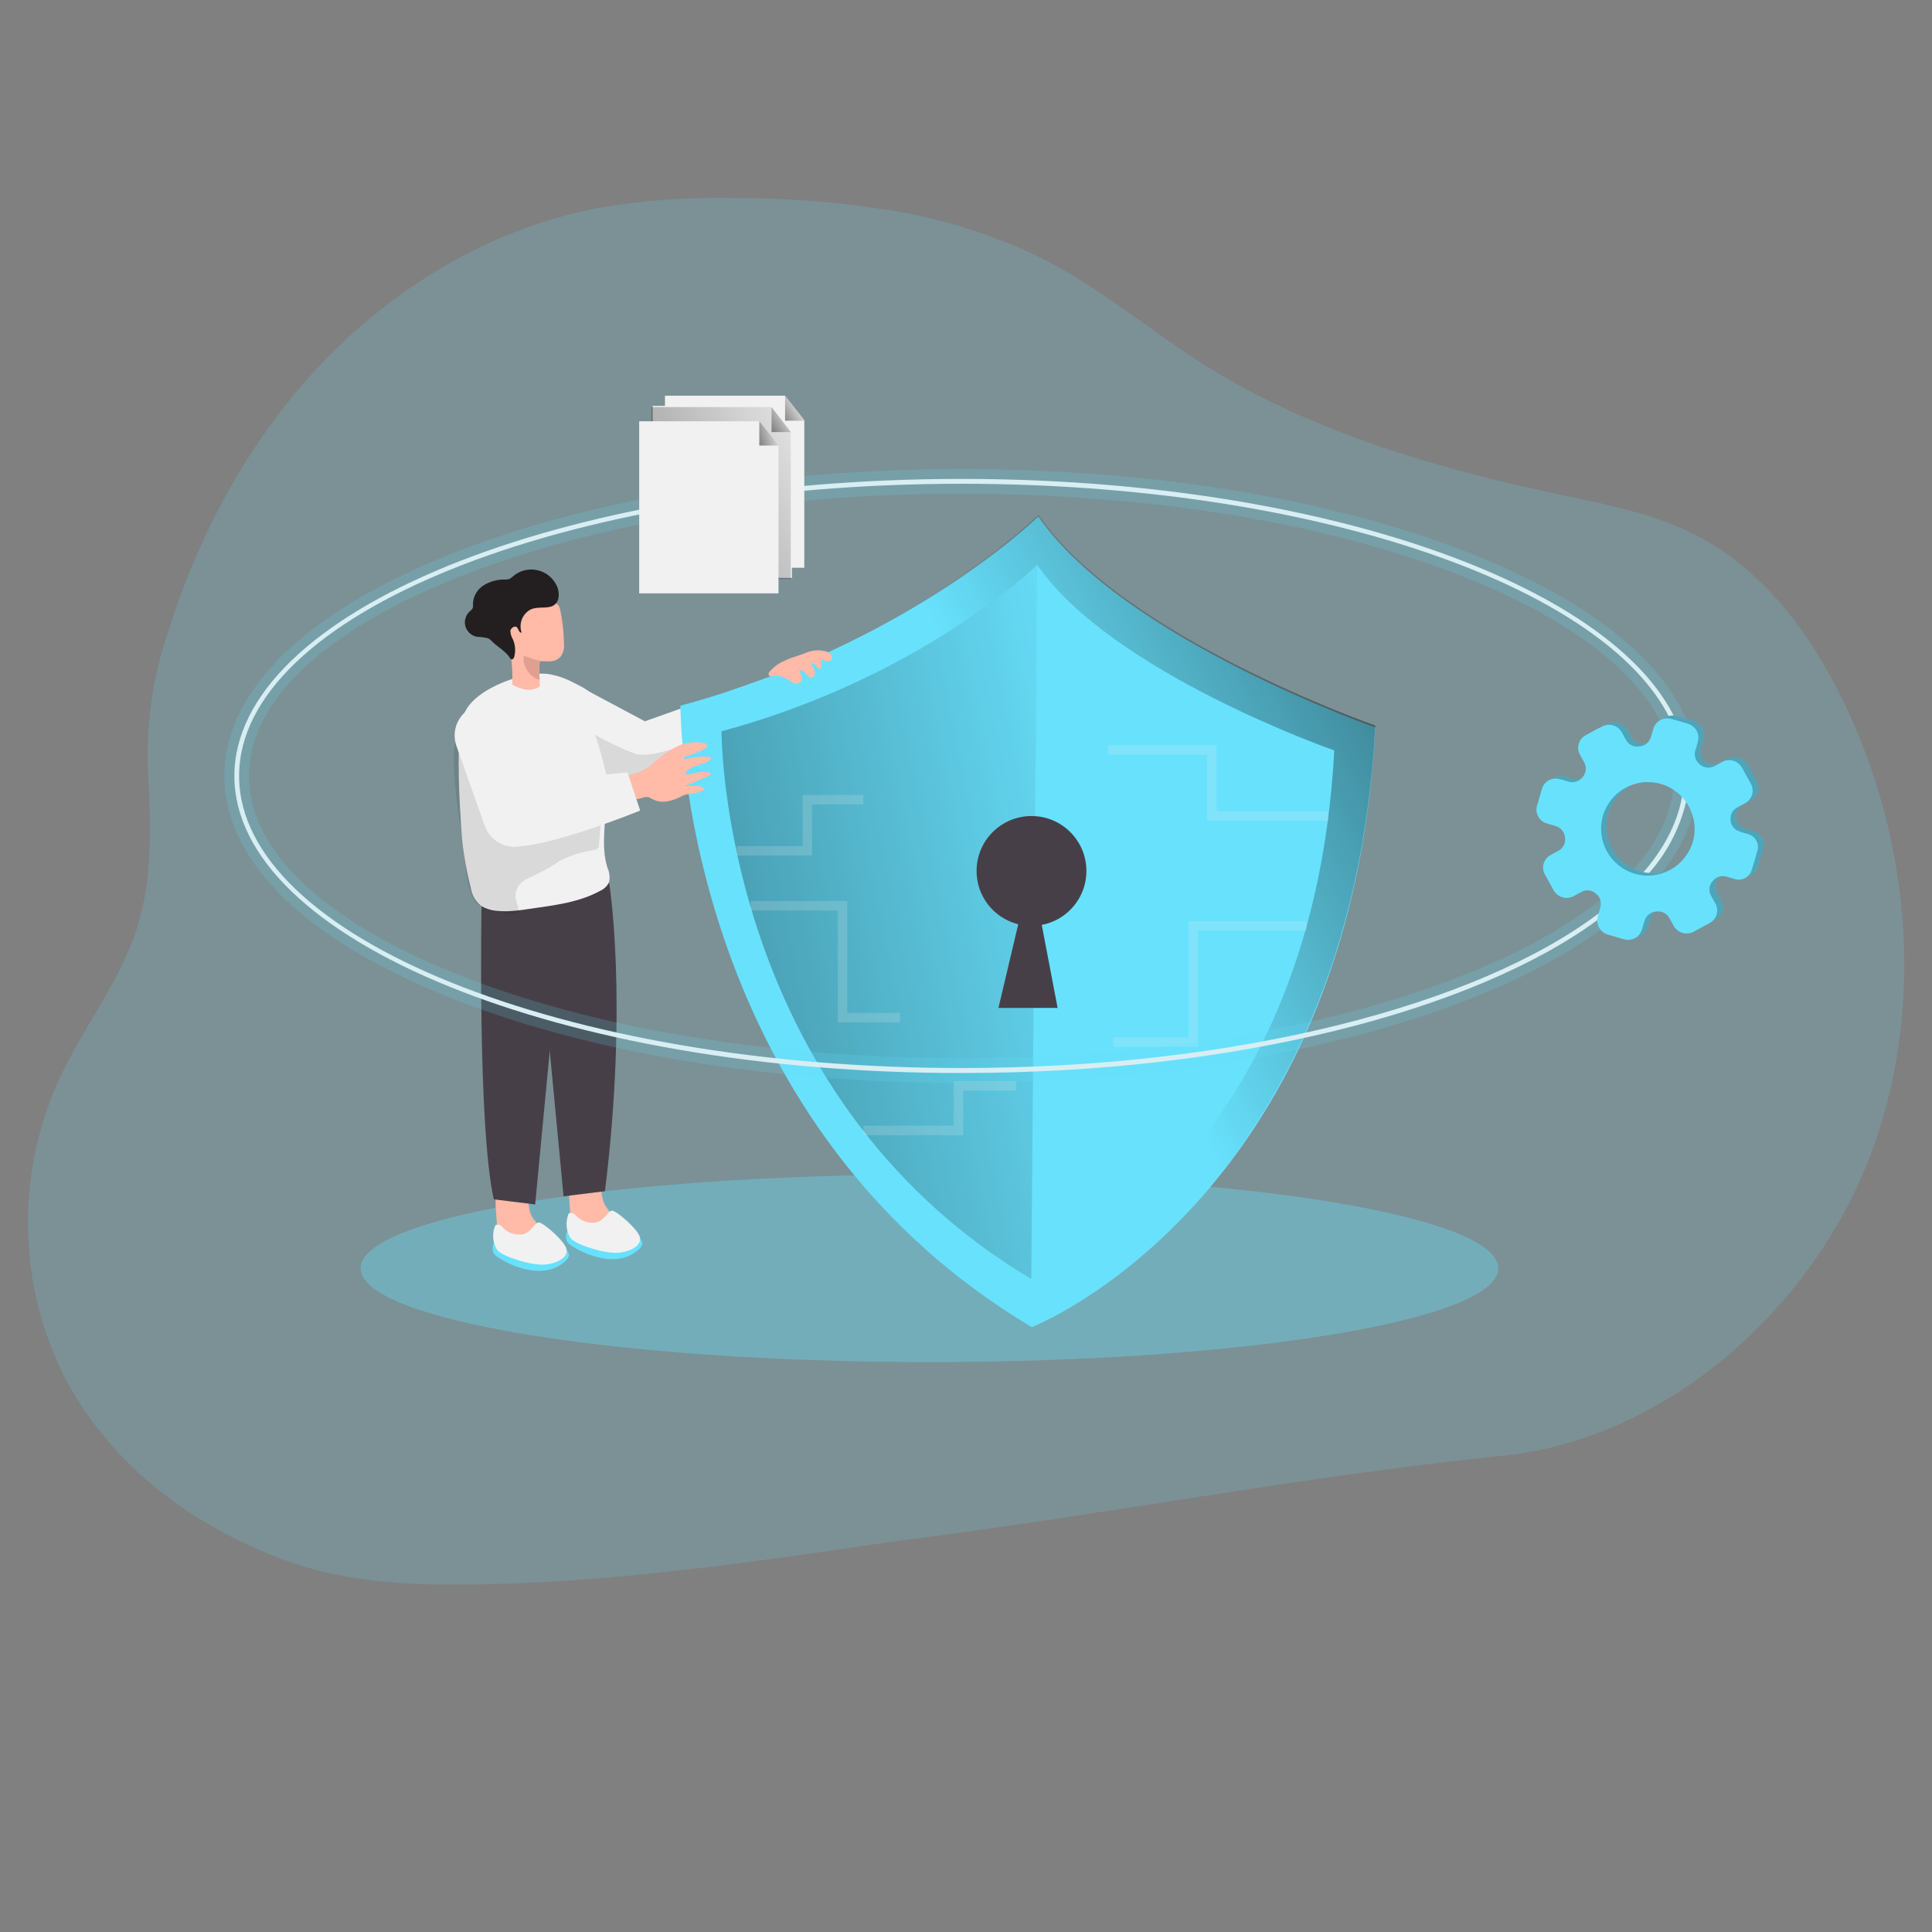 <svg width="300" height="300" viewBox="0 0 300 300" fill="none" xmlns="http://www.w3.org/2000/svg">
<rect x="0" y="0" width="300" height="300" fill="#808080" stroke="none"/>
<path opacity="0.18" d="M137.604 32.544C145.542 33.768 153.27 36.114 160.554 39.51C170.652 44.346 178.986 51.774 188.478 57.558C204.654 67.41 224.022 72.978 242.406 76.836C249.75 78.39 257.184 79.83 263.796 83.328C273.894 88.686 281.124 98.412 286.158 108.72C297.174 131.346 299.184 158.796 289.38 182.016C279.798 204.588 257.904 223.656 233.028 226.08C201.636 229.302 170.25 235.452 138.798 239.346C116.958 242.58 95.028 245.772 72.954 246.054C63.774 246.156 54.354 245.706 45.606 242.742C29.19 237.15 14.37 225.63 7.944 209.184C2.73 195.708 3.18 180.69 9.204 167.556C12.876 159.576 18.588 152.538 21.258 144.168C23.67 136.602 23.406 128.616 23.04 120.786C22.584 113.496 23.502 106.182 25.746 99.234C30.096 85.014 36.954 71.418 46.638 60.108C58.572 46.11 75 35.628 93.096 32.25C100.098 31.074 107.196 30.57 114.294 30.756C122.1 30.756 129.894 31.356 137.61 32.556L137.604 32.544Z" fill="#68E1FD"/>
<path opacity="0.35" d="M144.324 211.5C193.109 211.5 232.656 204.983 232.656 196.944C232.656 188.905 193.109 182.388 144.324 182.388C95.54 182.388 55.992 188.905 55.992 196.944C55.992 204.983 95.54 211.5 144.324 211.5Z" fill="#68E1FD"/>
<path d="M88.53 187.986C88.5 188.904 88.674 189.822 89.034 190.668C89.478 191.466 90.162 192.102 90.978 192.504C92.736 193.41 94.776 193.614 96.678 193.062C96.936 193.008 97.17 192.87 97.338 192.666C97.428 192.492 97.47 192.294 97.446 192.096C97.302 191.046 96.774 190.092 95.958 189.414C95.142 188.754 94.446 187.956 93.9 187.062C92.982 185.298 93.678 180.636 90.354 181.35C87.582 181.926 88.446 185.988 88.518 187.98L88.53 187.986Z" fill="#FFBAA8"/>
<path d="M88.074 191.136C88.074 191.136 87.606 192.294 88.182 192.972C88.758 193.65 94.728 197.358 98.748 194.376C102.768 191.394 93.294 190.998 93.294 190.998L88.068 191.136H88.074Z" fill="#68E1FD"/>
<path d="M88.314 188.43C88.692 188.25 89.148 188.37 89.388 188.712C90.192 189.606 91.398 190.026 92.58 189.822C93.882 189.51 94.416 187.986 95.058 187.986C95.7 187.986 99.186 190.944 99.384 192.21C99.582 193.476 97.806 194.412 95.838 194.532C93.87 194.652 89.412 193.302 88.596 192.264C87.882 191.106 87.774 189.678 88.314 188.424V188.43Z" fill="#F1F1F1"/>
<path d="M77.142 189.768C77.112 190.686 77.286 191.604 77.646 192.45C78.096 193.248 78.774 193.89 79.602 194.286C81.36 195.198 83.394 195.396 85.296 194.844C85.566 194.784 85.806 194.634 85.974 194.412C86.064 194.238 86.106 194.04 86.082 193.842C85.938 192.792 85.41 191.838 84.594 191.16C83.778 190.5 83.082 189.702 82.536 188.808C81.666 187.044 82.314 182.382 78.99 183.108C76.2 183.75 77.064 187.806 77.136 189.762L77.142 189.768Z" fill="#FFBAA8"/>
<path d="M76.68 192.954C76.68 192.954 76.212 194.112 76.788 194.79C77.364 195.468 83.334 199.176 87.354 196.194C91.374 193.212 81.9 192.816 81.9 192.816L76.674 192.954H76.68Z" fill="#68E1FD"/>
<path d="M76.92 190.254C77.298 190.068 77.754 190.182 77.994 190.53C78.792 191.43 79.998 191.856 81.186 191.658C82.488 191.346 83.022 189.822 83.676 189.822C84.33 189.822 87.798 192.78 87.99 194.046C88.182 195.312 86.412 196.248 84.444 196.368C82.476 196.488 78.018 195.138 77.202 194.1C76.482 192.942 76.374 191.502 76.92 190.254Z" fill="#F1F1F1"/>
<path d="M74.772 140.73C74.772 140.73 74.148 174.852 76.674 186.234L83.1 187.026L87.54 140.31L74.772 140.73Z" fill="#473F47"/>
<path d="M94.578 137.004C94.578 137.004 97.596 155.364 93.936 184.968L87.51 185.766L83.07 139.044L94.584 137.004H94.578Z" fill="#473F47"/>
<path d="M93.996 122.61C93.996 123.228 94.08 123.852 94.08 124.446C94.08 127.854 93.288 131.358 94.308 134.7C94.638 135.414 94.734 136.206 94.584 136.974C94.296 137.592 93.786 138.078 93.162 138.342C90.162 139.986 86.736 140.49 83.304 140.97C80.76 141.33 77.142 142.08 74.796 140.712C73.902 140.046 73.302 139.062 73.128 137.958C72.228 134.442 71.694 130.842 71.538 127.218C71.538 126.738 71.472 126.3 71.448 125.802C71.256 122.532 71.184 119.274 71.244 116.016C71.244 113.646 71.484 111.084 73.026 109.296C75.084 106.92 79.056 105.342 82.08 104.79C83.064 104.592 84.066 104.544 85.062 104.646C86.472 104.874 87.828 105.336 89.082 106.014C90.588 106.758 91.92 107.382 92.652 108.858C93.462 110.574 94.026 112.392 94.332 114.264C94.602 116.016 94.632 117.798 94.422 119.562C94.332 120.426 94.11 121.278 94.026 122.142C94.008 122.298 94.008 122.454 93.996 122.61Z" fill="#F1F1F1"/>
<path d="M91.146 107.208L100.134 112.002L119.154 105.246L122.46 113.382C122.46 113.382 105.018 122.304 101.652 122.34C98.286 122.376 89.424 119.928 89.424 119.928L91.152 107.214L91.146 107.208Z" fill="#F1F1F1"/>
<path opacity="0.1" d="M99.03 117.138C98.01 117.018 92.916 114.486 92.358 114.06C93.138 115.704 94.194 120.804 94.368 120.906C96.288 121.866 98.376 122.442 100.518 122.604C102.666 122.76 104.82 122.358 106.758 121.428C107.712 120.87 108.696 120.366 109.704 119.916C110.31 119.688 110.946 119.556 111.54 119.358C113.13 118.758 114.618 117.93 115.974 116.91C116.418 116.688 116.754 116.292 116.892 115.818C116.982 115.212 116.442 114.696 115.89 114.432C115.02 114.054 114.084 113.856 113.136 113.856C111.888 113.694 110.628 113.724 109.392 113.94C108.612 114.162 108.036 114.858 107.274 115.236C105.072 116.202 101.418 117.42 99.03 117.144V117.138Z" fill="#020202"/>
<path opacity="0.1" d="M80.106 141.894C79.116 142.176 76.836 141.276 76.086 141.144C75.63 141.072 75.168 140.844 74.772 140.73C72.516 140.172 72.246 133.836 72.018 132.126C71.43 127.62 70.53 122.946 70.476 118.428C70.38 116.688 70.578 114.942 71.07 113.268C71.586 111.576 72.828 110.196 74.46 109.506C74.778 109.374 75.126 109.338 75.462 109.404C76.83 109.752 77.112 112.02 77.352 113.076C77.766 115.002 78.702 115.884 79.656 117.426C80.61 118.968 80.676 120.894 81.582 122.484C81.804 122.928 82.116 123.324 82.5 123.642C83.274 124.092 84.18 124.284 85.068 124.182H91.548C92.07 124.11 92.598 124.242 93.024 124.548C93.402 125.046 93.546 125.682 93.408 126.294L93.012 131.088C93.018 131.298 92.964 131.502 92.856 131.682C92.67 131.874 92.424 131.994 92.16 132.024C90.384 132.282 88.662 132.81 87.048 133.596C85.482 134.67 83.814 135.594 82.074 136.35C81.57 136.578 81.114 136.884 80.718 137.268C80.256 137.844 80.022 138.576 80.064 139.314C80.064 139.782 80.658 141.222 80.484 141.564C80.406 141.72 80.268 141.84 80.1 141.894H80.106Z" fill="#020202"/>
<path d="M87.036 101.982C86.676 102.378 86.184 102.63 85.65 102.678C85.206 102.72 84.756 102.72 84.312 102.678H84.066C84.006 102.66 83.94 102.66 83.88 102.678C83.826 102.732 83.796 102.804 83.796 102.882C83.718 103.776 83.718 104.67 83.796 105.564V106.05C83.844 106.212 83.844 106.392 83.796 106.554C83.67 106.734 83.472 106.86 83.256 106.902C82.866 107.034 82.458 107.106 82.044 107.112C81.156 107.046 80.298 106.764 79.548 106.284C79.614 104.748 79.53 103.212 79.308 101.694C79.026 99.738 78.51 97.782 78.72 95.82C78.774 95.052 79.062 94.32 79.548 93.72C80.328 92.982 81.384 92.598 82.458 92.676C83.868 92.658 85.248 93.036 86.454 93.768C86.892 94.068 86.94 94.458 87.042 94.95C87.198 95.724 87.318 96.504 87.408 97.284C87.498 98.064 87.552 99.066 87.576 99.966C87.648 100.68 87.456 101.4 87.042 101.988L87.036 101.982Z" fill="#FFBAA8"/>
<path d="M85.476 94.212C84.558 94.458 83.376 94.212 82.446 94.614C81.132 95.286 80.514 96.828 80.994 98.22C80.616 98.358 80.544 97.668 80.25 97.392C79.956 97.116 79.332 97.482 79.248 97.962C79.272 98.442 79.416 98.91 79.662 99.318C80.022 100.164 80.088 101.106 79.848 101.988C79.782 102.198 79.626 102.444 79.428 102.39C79.23 102.336 79.068 101.976 78.942 101.82C78.738 101.574 78.516 101.346 78.27 101.142C77.814 100.74 77.298 100.38 76.818 99.984C76.338 99.588 76.164 99.21 75.618 99.066C75.096 98.964 74.568 98.898 74.04 98.874C72.798 98.634 71.988 97.434 72.228 96.198C72.324 95.712 72.57 95.268 72.936 94.938C73.116 94.812 73.272 94.65 73.386 94.458C73.458 94.242 73.476 94.02 73.44 93.798C73.464 92.622 74.076 91.536 75.072 90.906C76.056 90.288 77.196 89.97 78.36 89.988C78.612 90.006 78.864 89.976 79.104 89.898C79.326 89.784 79.53 89.634 79.698 89.46C81.528 87.912 84.27 88.14 85.818 89.97C86.004 90.192 86.166 90.426 86.31 90.684C86.682 91.314 86.832 92.052 86.724 92.778C86.658 93.474 86.154 94.05 85.476 94.212Z" fill="#231F20"/>
<path d="M84.306 102.708H84.06C84 102.69 83.934 102.69 83.874 102.708C83.82 102.762 83.79 102.834 83.79 102.912C83.712 103.806 83.712 104.7 83.79 105.594C82.164 105.078 81.132 103.488 81.312 101.796C82.284 102.204 83.298 102.516 84.33 102.714H84.3L84.306 102.708Z" fill="#E0A091"/>
<path d="M73.836 109.626C76.368 108.726 79.152 110.052 80.046 112.584L84.45 124.998C85.35 127.53 84.024 130.314 81.492 131.208C78.96 132.108 76.176 130.782 75.282 128.25L70.878 115.836C69.978 113.304 71.304 110.52 73.836 109.626Z" fill="#F1F1F1"/>
<path d="M213.564 112.956C209.628 186.78 160.224 206.076 160.224 206.076C105.378 173.394 105.654 109.578 105.654 109.578C140.61 100.14 160.602 80.838 161.226 80.202C174.258 99.192 213.57 112.956 213.57 112.956H213.564Z" fill="#68E1FD"/>
<path d="M213.564 112.662C209.628 186.486 160.224 205.782 160.224 205.782C105.378 173.1 105.654 109.284 105.654 109.284C140.628 99.864 160.62 80.586 161.244 79.944C174.258 98.946 213.57 112.662 213.57 112.662H213.564Z" fill="url(#paint0_linear_66_1027)"/>
<path d="M100.656 119.142C101.112 118.8 101.574 118.428 101.958 118.056C102.954 117.156 104.082 116.412 105.3 115.842C106.524 115.272 107.892 115.098 109.218 115.344C109.5 115.398 109.842 115.572 109.806 115.866C109.77 116.16 109.602 116.178 109.428 116.268C108.654 116.694 107.838 117.042 106.998 117.294C106.65 117.396 106.248 117.522 106.08 117.864C106.362 117.894 106.65 117.864 106.914 117.762C107.958 117.498 109.044 117.42 110.118 117.534C110.22 117.534 110.34 117.534 110.394 117.66C110.448 117.786 110.394 117.936 110.226 118.02C109.2 118.836 107.658 118.782 106.674 119.664C106.5 119.808 106.374 120.12 106.566 120.24C106.644 120.27 106.734 120.27 106.812 120.24C107.232 120.24 107.646 120.066 108.072 119.994C108.744 119.862 109.44 119.844 110.118 119.94C110.208 119.94 110.298 119.982 110.358 120.048C110.46 120.204 110.25 120.378 110.082 120.462L106.53 122.016C107.016 122.058 107.508 122.058 108 122.016C108.498 121.986 108.99 122.142 109.374 122.454C109.404 122.472 109.428 122.502 109.428 122.538C109.428 122.604 109.428 122.64 109.326 122.664C108.756 122.97 108.132 123.156 107.49 123.216C107.106 123.246 106.728 123.312 106.362 123.42C106.14 123.504 105.918 123.6 105.708 123.714C105.024 124.074 104.286 124.326 103.524 124.446C102.756 124.578 101.97 124.446 101.286 124.08C101.1 123.966 100.908 123.864 100.71 123.786C99.978 123.582 99.156 124.344 98.478 123.99C98.25 123.834 98.064 123.624 97.944 123.372C97.578 122.766 96.348 121.08 97.338 120.516C97.896 120.3 98.466 120.114 99.048 119.964C99.612 119.748 100.152 119.466 100.656 119.13V119.142Z" fill="#FFBAA8"/>
<path d="M85.29 121.098L97.446 119.934L99.408 125.862C99.408 125.862 81.648 133.086 78.192 131.076C74.736 129.066 77.946 125.79 77.946 125.79C77.946 125.79 78.348 120.978 85.29 121.098Z" fill="#F1F1F1"/>
<path d="M207.186 116.532C203.706 181.596 160.17 198.606 160.17 198.606C111.828 169.8 112.068 113.556 112.068 113.556C142.884 105.24 160.5 88.218 161.052 87.696C172.524 104.448 207.186 116.526 207.186 116.526V116.532Z" fill="#68E1FD"/>
<path d="M161.058 87.69L160.14 198.606C111.798 169.8 112.038 113.556 112.038 113.556C142.854 105.24 160.47 88.218 161.022 87.696L161.058 87.684V87.69Z" fill="url(#paint1_linear_66_1027)"/>
<path d="M160.17 143.766C164.879 143.766 168.696 139.949 168.696 135.24C168.696 130.531 164.879 126.714 160.17 126.714C155.461 126.714 151.644 130.531 151.644 135.24C151.644 139.949 155.461 143.766 160.17 143.766Z" fill="#473F47"/>
<path d="M155.04 156.51H164.226L161.616 142.854H158.268L155.04 156.51Z" fill="#473F47"/>
<path opacity="0.18" d="M114.39 132.12H125.358V124.164H134.052" stroke="#F1F1F1" stroke-width="1.47" stroke-miterlimit="10"/>
<path opacity="0.18" d="M116.538 140.646H130.824V158.016H139.764" stroke="#F1F1F1" stroke-width="1.47" stroke-miterlimit="10"/>
<path opacity="0.18" d="M206.28 126.714H188.196V116.46H172.044" stroke="#F1F1F1" stroke-width="1.47" stroke-miterlimit="10"/>
<path opacity="0.18" d="M202.908 143.772H185.292V161.826H172.872" stroke="#F1F1F1" stroke-width="1.47" stroke-miterlimit="10"/>
<path opacity="0.18" d="M134.052 175.548H148.83V168.612H157.77" stroke="#F1F1F1" stroke-width="1.47" stroke-miterlimit="10"/>
<path d="M123.294 106.08C123.654 106.212 124.056 106.134 124.332 105.87C124.734 105.402 124.416 104.694 124.086 104.172C124.398 103.932 124.848 104.238 125.088 104.556C125.328 104.874 125.61 105.264 126.006 105.216C126.402 105.168 126.624 104.628 126.522 104.226C126.366 103.83 126.162 103.458 125.928 103.104C126.102 102.864 126.486 103.104 126.642 103.332C126.798 103.56 127.008 103.908 127.296 103.848C127.53 103.746 127.65 103.488 127.578 103.242C127.506 103.002 127.458 102.762 127.422 102.516C127.908 102.36 128.466 102.864 128.916 102.624C129.228 102.396 129.288 101.958 129.06 101.646C129.042 101.622 129.03 101.604 129.006 101.586C128.718 101.304 128.34 101.13 127.944 101.082C126.954 100.872 125.922 100.992 125.004 101.43C123.948 101.85 122.844 102.072 121.818 102.606C120.87 103.008 120.03 103.638 119.388 104.442C119.28 104.628 119.334 104.862 119.508 104.982C119.646 105.03 119.796 105.03 119.928 104.982C120.66 104.844 121.41 104.97 122.058 105.342C122.406 105.582 122.766 105.804 123.144 106.002L123.3 106.074L123.294 106.08Z" fill="#FFBAA8"/>
<path d="M260.214 111.798C250.224 90.504 204.294 74.364 149.304 74.364C87.03 74.364 36.396 95.052 36.396 120.492C36.396 145.932 87.06 166.62 149.304 166.62C191.748 166.62 228.798 157.008 248.094 142.836C250.872 140.832 253.422 138.528 255.696 135.972C258.69 132.738 260.802 128.784 261.816 124.5C262.092 123.186 262.236 121.842 262.236 120.498C262.212 117.486 261.522 114.516 260.208 111.804L260.214 111.798ZM254.808 135.882C252.828 138.054 250.644 140.034 248.292 141.792C229.398 156.096 192.114 165.84 149.292 165.84C87.45 165.84 37.128 145.5 37.128 120.486C37.128 95.472 87.45 75.12 149.31 75.12C203.598 75.12 249 90.798 259.29 111.546C260.706 114.318 261.45 117.378 261.474 120.486C261.474 121.572 261.378 122.658 261.18 123.726C260.43 127.968 258.24 132.042 254.808 135.882Z" fill="#F1F1F1"/>
<path opacity="0.18" d="M263.652 118.398C263.586 117.654 263.472 116.916 263.322 116.184C263.046 114.882 262.65 113.61 262.146 112.374L261.978 112.32C261.402 112.134 260.802 111.972 260.214 111.798C250.224 90.504 204.294 74.364 149.304 74.364C87.03 74.364 36.396 95.052 36.396 120.492C36.396 145.932 87.06 166.62 149.304 166.62C191.748 166.62 228.798 157.008 248.094 142.836C248.058 143.394 248.244 143.94 248.616 144.36C252.108 141.9 255.246 138.972 257.952 135.666C260.142 132.996 261.798 129.936 262.836 126.642C263.448 124.65 263.754 122.58 263.754 120.498C263.754 119.796 263.718 119.094 263.646 118.398H263.652ZM149.31 165.846C87.468 165.846 37.146 145.506 37.146 120.492C37.146 95.478 87.45 75.126 149.31 75.126C203.598 75.126 249 90.804 259.29 111.552C258.756 111.45 258.198 111.54 257.73 111.816C259.152 114.486 259.914 117.462 259.944 120.492C259.944 121.194 259.902 121.89 259.818 122.586C259.278 127.008 257.064 131.346 253.206 135.438C251.76 136.98 250.206 138.402 248.544 139.704C248.658 140.1 248.658 140.514 248.544 140.904C248.46 141.198 248.37 141.492 248.286 141.822C229.404 156.096 192.114 165.846 149.31 165.846Z" fill="#68E1FD"/>
<path opacity="0.18" d="M259.272 111.552C258.738 111.45 258.18 111.54 257.712 111.816C253.488 103.638 243.288 96.036 227.988 89.85C206.958 81.348 179.004 76.668 149.31 76.668C119.616 76.668 91.632 81.348 70.602 89.85C49.992 98.178 38.658 109.044 38.658 120.492C38.658 131.94 49.992 142.8 70.584 151.122C91.614 159.63 119.568 164.31 149.292 164.31C179.016 164.31 206.958 159.63 227.988 151.122C236.442 147.708 243.33 143.868 248.52 139.71C248.634 140.106 248.634 140.52 248.52 140.91C248.436 141.204 248.346 141.498 248.262 141.828C229.368 156.132 192.084 165.876 149.262 165.876C87.42 165.876 37.098 145.536 37.098 120.522C37.098 95.508 87.45 75.12 149.31 75.12C203.58 75.12 248.982 90.798 259.272 111.546V111.552Z" fill="#68E1FD"/>
<path opacity="0.18" d="M262.146 112.374L261.978 112.32C261.402 112.134 260.802 111.972 260.214 111.798C250.224 90.504 204.294 74.364 149.304 74.364C87.03 74.364 36.396 95.052 36.396 120.492C36.396 145.932 87.06 166.62 149.304 166.62C191.748 166.62 228.798 157.008 248.094 142.836C248.058 143.394 248.244 143.94 248.616 144.36C242.73 148.482 236.382 151.89 229.698 154.524C208.152 163.32 179.598 168.156 149.304 168.156C119.01 168.156 90.438 163.32 68.91 154.524C46.932 145.548 34.836 133.458 34.836 120.498C34.836 107.538 46.914 95.448 68.892 86.478C90.42 77.676 119.01 72.84 149.304 72.84C179.598 72.84 208.17 77.676 229.698 86.478C246.99 93.546 258.174 102.54 262.14 112.38L262.146 112.374Z" fill="#68E1FD"/>
<path d="M124.89 88.158H103.254V61.446H121.908L124.89 65.256V88.158Z" fill="#F1F1F1"/>
<path d="M122.97 89.736H101.334V63.024H119.988L122.97 66.834V89.736Z" fill="#F1F1F1"/>
<path d="M122.79 89.922H101.154V63.21H119.808L122.79 67.02V89.922Z" fill="url(#paint2_linear_66_1027)"/>
<path d="M120.888 92.136H99.252V65.412H117.906L120.888 69.222V92.136Z" fill="#F1F1F1"/>
<path d="M117.906 65.412V69.186H120.888L117.906 65.412Z" fill="url(#paint3_linear_66_1027)"/>
<path d="M119.808 63.21V67.092H122.79L119.808 63.21Z" fill="url(#paint4_linear_66_1027)"/>
<path d="M121.908 61.446V65.328H124.89L121.908 61.446Z" fill="url(#paint5_linear_66_1027)"/>
<path d="M262.152 144.402C261.57 144.252 261.078 143.874 260.796 143.346C260.574 142.968 260.376 142.572 260.154 142.2C259.764 141.426 258.924 140.994 258.072 141.126C257.202 141.18 256.464 141.786 256.236 142.632C256.098 143.082 255.99 143.55 255.834 143.982C255.468 145.14 254.244 145.788 253.08 145.44L250.554 144.696C249.36 144.372 248.652 143.142 248.976 141.948C248.976 141.93 248.988 141.906 248.994 141.888C249.114 141.432 249.27 140.97 249.378 140.532C249.618 139.722 249.318 138.852 248.634 138.354C248.01 137.808 247.104 137.718 246.384 138.132C245.988 138.324 245.61 138.552 245.226 138.756C244.122 139.374 242.73 138.978 242.118 137.874C242.112 137.862 242.106 137.85 242.1 137.838C241.662 137.04 241.182 136.248 240.786 135.45C240.162 134.4 240.51 133.044 241.56 132.42C241.608 132.39 241.656 132.366 241.704 132.342C242.07 132.132 242.454 131.946 242.814 131.736C243.552 131.358 243.978 130.56 243.876 129.732C243.846 128.88 243.27 128.142 242.454 127.896C242.016 127.752 241.536 127.638 241.104 127.494C239.91 127.182 239.19 125.952 239.508 124.758C239.526 124.692 239.55 124.62 239.574 124.554C239.802 123.756 240.03 122.958 240.27 122.16C240.57 121.002 241.74 120.3 242.904 120.57C243.384 120.66 243.822 120.816 244.308 120.948C245.406 121.32 246.6 120.732 246.972 119.634C247.176 119.034 247.098 118.38 246.768 117.846C246.564 117.486 246.366 117.132 246.18 116.772C245.604 115.71 246 114.384 247.056 113.808C247.068 113.802 247.08 113.796 247.098 113.784C247.95 113.298 248.814 112.866 249.696 112.386C250.782 111.852 252.09 112.254 252.69 113.304C252.918 113.7 253.122 114.102 253.35 114.498C253.74 115.23 254.55 115.638 255.372 115.518C256.218 115.464 256.938 114.882 257.16 114.066C257.298 113.652 257.406 113.22 257.538 112.806C257.85 111.588 259.092 110.856 260.31 111.168C260.376 111.186 260.442 111.204 260.502 111.228L262.854 111.918C264.072 112.218 264.81 113.448 264.51 114.66C264.498 114.702 264.492 114.738 264.48 114.78C264.372 115.182 264.24 115.596 264.12 115.998C263.826 116.826 264.108 117.75 264.81 118.272C265.476 118.842 266.436 118.92 267.186 118.464C267.546 118.272 267.9 118.062 268.26 117.876C269.37 117.27 270.756 117.684 271.362 118.788C271.818 119.604 272.28 120.432 272.718 121.26C273.312 122.328 272.934 123.672 271.866 124.272C271.842 124.284 271.818 124.296 271.8 124.308C271.404 124.53 270.99 124.722 270.6 124.95C269.922 125.304 269.52 126.024 269.574 126.786C269.574 127.602 270.072 128.334 270.834 128.622C271.29 128.808 271.752 128.922 272.268 129.072C273.378 129.324 274.08 130.428 273.828 131.538C273.81 131.604 273.792 131.676 273.774 131.742C273.534 132.66 273.27 133.578 272.976 134.496C272.688 135.63 271.53 136.314 270.396 136.026C270.324 136.008 270.246 135.984 270.174 135.954C269.754 135.834 269.34 135.696 268.908 135.594C268.11 135.378 267.264 135.69 266.79 136.368C266.262 136.986 266.184 137.88 266.598 138.582C266.808 138.984 267.048 139.38 267.258 139.776C267.858 140.844 267.474 142.2 266.4 142.8C266.382 142.812 266.358 142.824 266.34 142.836C265.524 143.292 264.696 143.754 263.868 144.186C263.352 144.48 262.734 144.558 262.158 144.39L262.152 144.402ZM249.75 126.264C248.61 130.116 250.812 134.16 254.658 135.294C258.51 136.434 262.554 134.232 263.688 130.386C264.828 126.534 262.626 122.49 258.78 121.356C254.94 120.21 250.902 122.394 249.756 126.234C249.756 126.246 249.75 126.258 249.744 126.27L249.75 126.264Z" fill="#68E1FD"/>
<g opacity="0.27">
<path d="M262.152 144.402C261.57 144.252 261.078 143.874 260.796 143.346C260.574 142.968 260.376 142.572 260.154 142.2C259.764 141.426 258.924 140.994 258.072 141.126C257.202 141.18 256.464 141.786 256.236 142.632C256.098 143.082 255.99 143.55 255.834 143.982C255.468 145.14 254.244 145.788 253.08 145.44L250.554 144.696C249.36 144.372 248.652 143.142 248.976 141.948C248.976 141.93 248.988 141.906 248.994 141.888C249.114 141.432 249.27 140.97 249.378 140.532C249.618 139.722 249.318 138.852 248.634 138.354C248.01 137.808 247.104 137.718 246.384 138.132C245.988 138.324 245.61 138.552 245.226 138.756C244.122 139.374 242.73 138.978 242.118 137.874C242.112 137.862 242.106 137.85 242.1 137.838C241.662 137.04 241.182 136.248 240.786 135.45C240.162 134.4 240.51 133.044 241.56 132.42C241.608 132.39 241.656 132.366 241.704 132.342C242.07 132.132 242.454 131.946 242.814 131.736C243.552 131.358 243.978 130.56 243.876 129.732C243.846 128.88 243.27 128.142 242.454 127.896C242.016 127.752 241.536 127.638 241.104 127.494C239.91 127.182 239.19 125.952 239.508 124.758C239.526 124.692 239.55 124.62 239.574 124.554C239.802 123.756 240.03 122.958 240.27 122.16C240.57 121.002 241.74 120.3 242.904 120.57C243.384 120.66 243.822 120.816 244.308 120.948C245.406 121.32 246.6 120.732 246.972 119.634C247.176 119.034 247.098 118.38 246.768 117.846C246.564 117.486 246.366 117.132 246.18 116.772C245.604 115.71 246 114.384 247.056 113.808C247.068 113.802 247.08 113.796 247.098 113.784C247.95 113.298 248.814 112.866 249.696 112.386C250.782 111.852 252.09 112.254 252.69 113.304C252.918 113.7 253.122 114.102 253.35 114.498C253.74 115.23 254.55 115.638 255.372 115.518C256.218 115.464 256.938 114.882 257.16 114.066C257.298 113.652 257.406 113.22 257.538 112.806C257.85 111.588 259.092 110.856 260.31 111.168C260.376 111.186 260.442 111.204 260.502 111.228L262.854 111.918C264.072 112.218 264.81 113.448 264.51 114.66C264.498 114.702 264.492 114.738 264.48 114.78C264.372 115.182 264.24 115.596 264.12 115.998C263.826 116.826 264.108 117.75 264.81 118.272C265.476 118.842 266.436 118.92 267.186 118.464C267.546 118.272 267.9 118.062 268.26 117.876C269.37 117.27 270.756 117.684 271.362 118.788C271.818 119.604 272.28 120.432 272.718 121.26C273.312 122.328 272.934 123.672 271.866 124.272C271.842 124.284 271.818 124.296 271.8 124.308C271.404 124.53 270.99 124.722 270.6 124.95C269.922 125.304 269.52 126.024 269.574 126.786C269.574 127.602 270.072 128.334 270.834 128.622C271.29 128.808 271.752 128.922 272.268 129.072C273.378 129.324 274.08 130.428 273.828 131.538C273.81 131.604 273.792 131.676 273.774 131.742C273.534 132.66 273.27 133.578 272.976 134.496C272.688 135.63 271.53 136.314 270.396 136.026C270.324 136.008 270.246 135.984 270.174 135.954C269.754 135.834 269.34 135.696 268.908 135.594C268.11 135.378 267.264 135.69 266.79 136.368C266.262 136.986 266.184 137.88 266.598 138.582C266.808 138.984 267.048 139.38 267.258 139.776C267.858 140.844 267.474 142.2 266.4 142.8C266.382 142.812 266.358 142.824 266.34 142.836C265.524 143.292 264.696 143.754 263.868 144.186C263.352 144.48 262.734 144.558 262.158 144.39L262.152 144.402ZM249.75 126.264C248.61 130.116 250.812 134.16 254.658 135.294C258.51 136.434 262.554 134.232 263.688 130.386C264.828 126.534 262.626 122.49 258.78 121.356C254.94 120.21 250.902 122.394 249.756 126.234C249.756 126.246 249.75 126.258 249.744 126.27L249.75 126.264Z" fill="#020202"/>
</g>
<path d="M271.398 129.504C270.93 129.36 270.432 129.246 269.976 129.054C269.214 128.766 268.716 128.034 268.716 127.218C268.668 126.456 269.076 125.736 269.754 125.382C270.138 125.16 270.552 124.962 270.948 124.74C272.034 124.182 272.46 122.844 271.902 121.758C271.89 121.734 271.878 121.71 271.866 121.692C271.428 120.864 270.948 120.042 270.51 119.232C269.91 118.122 268.518 117.708 267.414 118.314L266.34 118.902C265.59 119.358 264.63 119.286 263.964 118.716C263.862 118.626 263.772 118.53 263.682 118.434C263.19 117.894 263.034 117.126 263.28 116.43C263.28 116.364 263.328 116.286 263.352 116.22C263.442 115.878 263.544 115.548 263.628 115.212C263.994 114.036 263.346 112.788 262.176 112.41L262.008 112.356C261.432 112.17 260.832 112.008 260.244 111.834L259.65 111.66L259.302 111.588C258.768 111.486 258.21 111.576 257.742 111.852C257.244 112.158 256.884 112.638 256.722 113.202C256.584 113.622 256.476 114.048 256.344 114.468C256.104 115.29 255.366 115.872 254.508 115.908C253.692 116.028 252.882 115.626 252.486 114.9C252.246 114.504 252.054 114.102 251.826 113.7C251.232 112.65 249.924 112.248 248.844 112.782C247.926 113.214 247.092 113.7 246.24 114.168C245.166 114.72 244.746 116.04 245.298 117.114C245.304 117.126 245.31 117.138 245.322 117.156C245.508 117.522 245.718 117.87 245.91 118.23C246.402 118.98 246.342 119.964 245.772 120.654C245.226 121.362 244.29 121.638 243.45 121.344C242.982 121.206 242.532 121.05 242.046 120.96C240.882 120.69 239.712 121.392 239.412 122.55C239.184 123.348 238.944 124.146 238.716 124.956C238.29 126.114 238.884 127.392 240.042 127.818C240.114 127.842 240.186 127.866 240.258 127.884C240.696 128.04 241.176 128.13 241.596 128.286C242.412 128.532 242.982 129.27 243.018 130.122C243.126 130.944 242.706 131.748 241.962 132.126C241.596 132.336 241.212 132.528 240.84 132.732C239.748 133.278 239.298 134.604 239.844 135.696C239.868 135.744 239.898 135.792 239.922 135.84C240.354 136.638 240.792 137.436 241.236 138.228C241.842 139.344 243.246 139.758 244.362 139.146C244.746 138.936 245.124 138.714 245.52 138.51C246.24 138.096 247.14 138.186 247.77 138.732C248.106 138.978 248.358 139.32 248.496 139.716C248.61 140.112 248.61 140.526 248.496 140.916C248.412 141.21 248.322 141.504 248.238 141.834L248.1 142.302C247.914 143.034 248.082 143.808 248.55 144.396C248.838 144.744 249.222 145.002 249.66 145.122L252.186 145.854C253.35 146.196 254.568 145.548 254.94 144.396C255.096 143.958 255.204 143.478 255.342 143.046C255.576 142.206 256.308 141.6 257.178 141.54C258.03 141.414 258.864 141.846 259.254 142.614C259.476 142.992 259.674 143.388 259.89 143.772C260.502 144.858 261.864 145.266 262.974 144.69C263.802 144.24 264.624 143.772 265.446 143.34C266.532 142.782 266.958 141.444 266.4 140.358C266.388 140.334 266.376 140.31 266.364 140.292C266.142 139.89 265.908 139.5 265.704 139.098C265.278 138.396 265.356 137.508 265.89 136.884C266.364 136.206 267.21 135.894 268.008 136.104C268.44 136.206 268.854 136.35 269.274 136.47C270.372 136.86 271.578 136.29 271.974 135.192C271.998 135.132 272.016 135.072 272.028 135.012C272.328 134.094 272.598 133.176 272.838 132.258C273.246 131.184 272.706 129.99 271.632 129.582C271.56 129.552 271.488 129.534 271.416 129.51L271.398 129.504ZM262.86 130.734C261.912 133.89 258.978 136.032 255.684 135.966C255.39 135.966 255.102 135.936 254.814 135.882C254.484 135.834 254.154 135.762 253.83 135.672C253.614 135.612 253.398 135.534 253.188 135.444C249.462 133.956 247.65 129.732 249.138 126.006C250.53 122.526 254.346 120.672 257.94 121.74C258.588 121.932 259.206 122.214 259.776 122.586C260.286 122.904 260.742 123.288 261.144 123.732C261.378 123.966 261.594 124.224 261.786 124.494C262.242 125.148 262.596 125.868 262.824 126.63C263.238 127.962 263.25 129.39 262.86 130.734Z" fill="#68E1FD"/>
<defs>
<linearGradient id="paint0_linear_66_1027" x1="292.47" y1="73.932" x2="167.316" y2="139.488" gradientUnits="userSpaceOnUse">
<stop/>
<stop offset="1" stop-opacity="0"/>
</linearGradient>
<linearGradient id="paint1_linear_66_1027" x1="-34.266" y1="182.4" x2="177.804" y2="139.686" gradientUnits="userSpaceOnUse">
<stop/>
<stop offset="1" stop-opacity="0"/>
</linearGradient>
<linearGradient id="paint2_linear_66_1027" x1="47.124" y1="111.426" x2="130.326" y2="66.702" gradientUnits="userSpaceOnUse">
<stop/>
<stop offset="1" stop-opacity="0"/>
</linearGradient>
<linearGradient id="paint3_linear_66_1027" x1="113.304" y1="69.276" x2="121.212" y2="66.714" gradientUnits="userSpaceOnUse">
<stop/>
<stop offset="1" stop-opacity="0"/>
</linearGradient>
<linearGradient id="paint4_linear_66_1027" x1="115.182" y1="69.096" x2="122.514" y2="64.368" gradientUnits="userSpaceOnUse">
<stop/>
<stop offset="1" stop-opacity="0"/>
</linearGradient>
<linearGradient id="paint5_linear_66_1027" x1="117.288" y1="67.338" x2="124.62" y2="62.598" gradientUnits="userSpaceOnUse">
<stop/>
<stop offset="1" stop-opacity="0"/>
</linearGradient>
</defs>
</svg>
